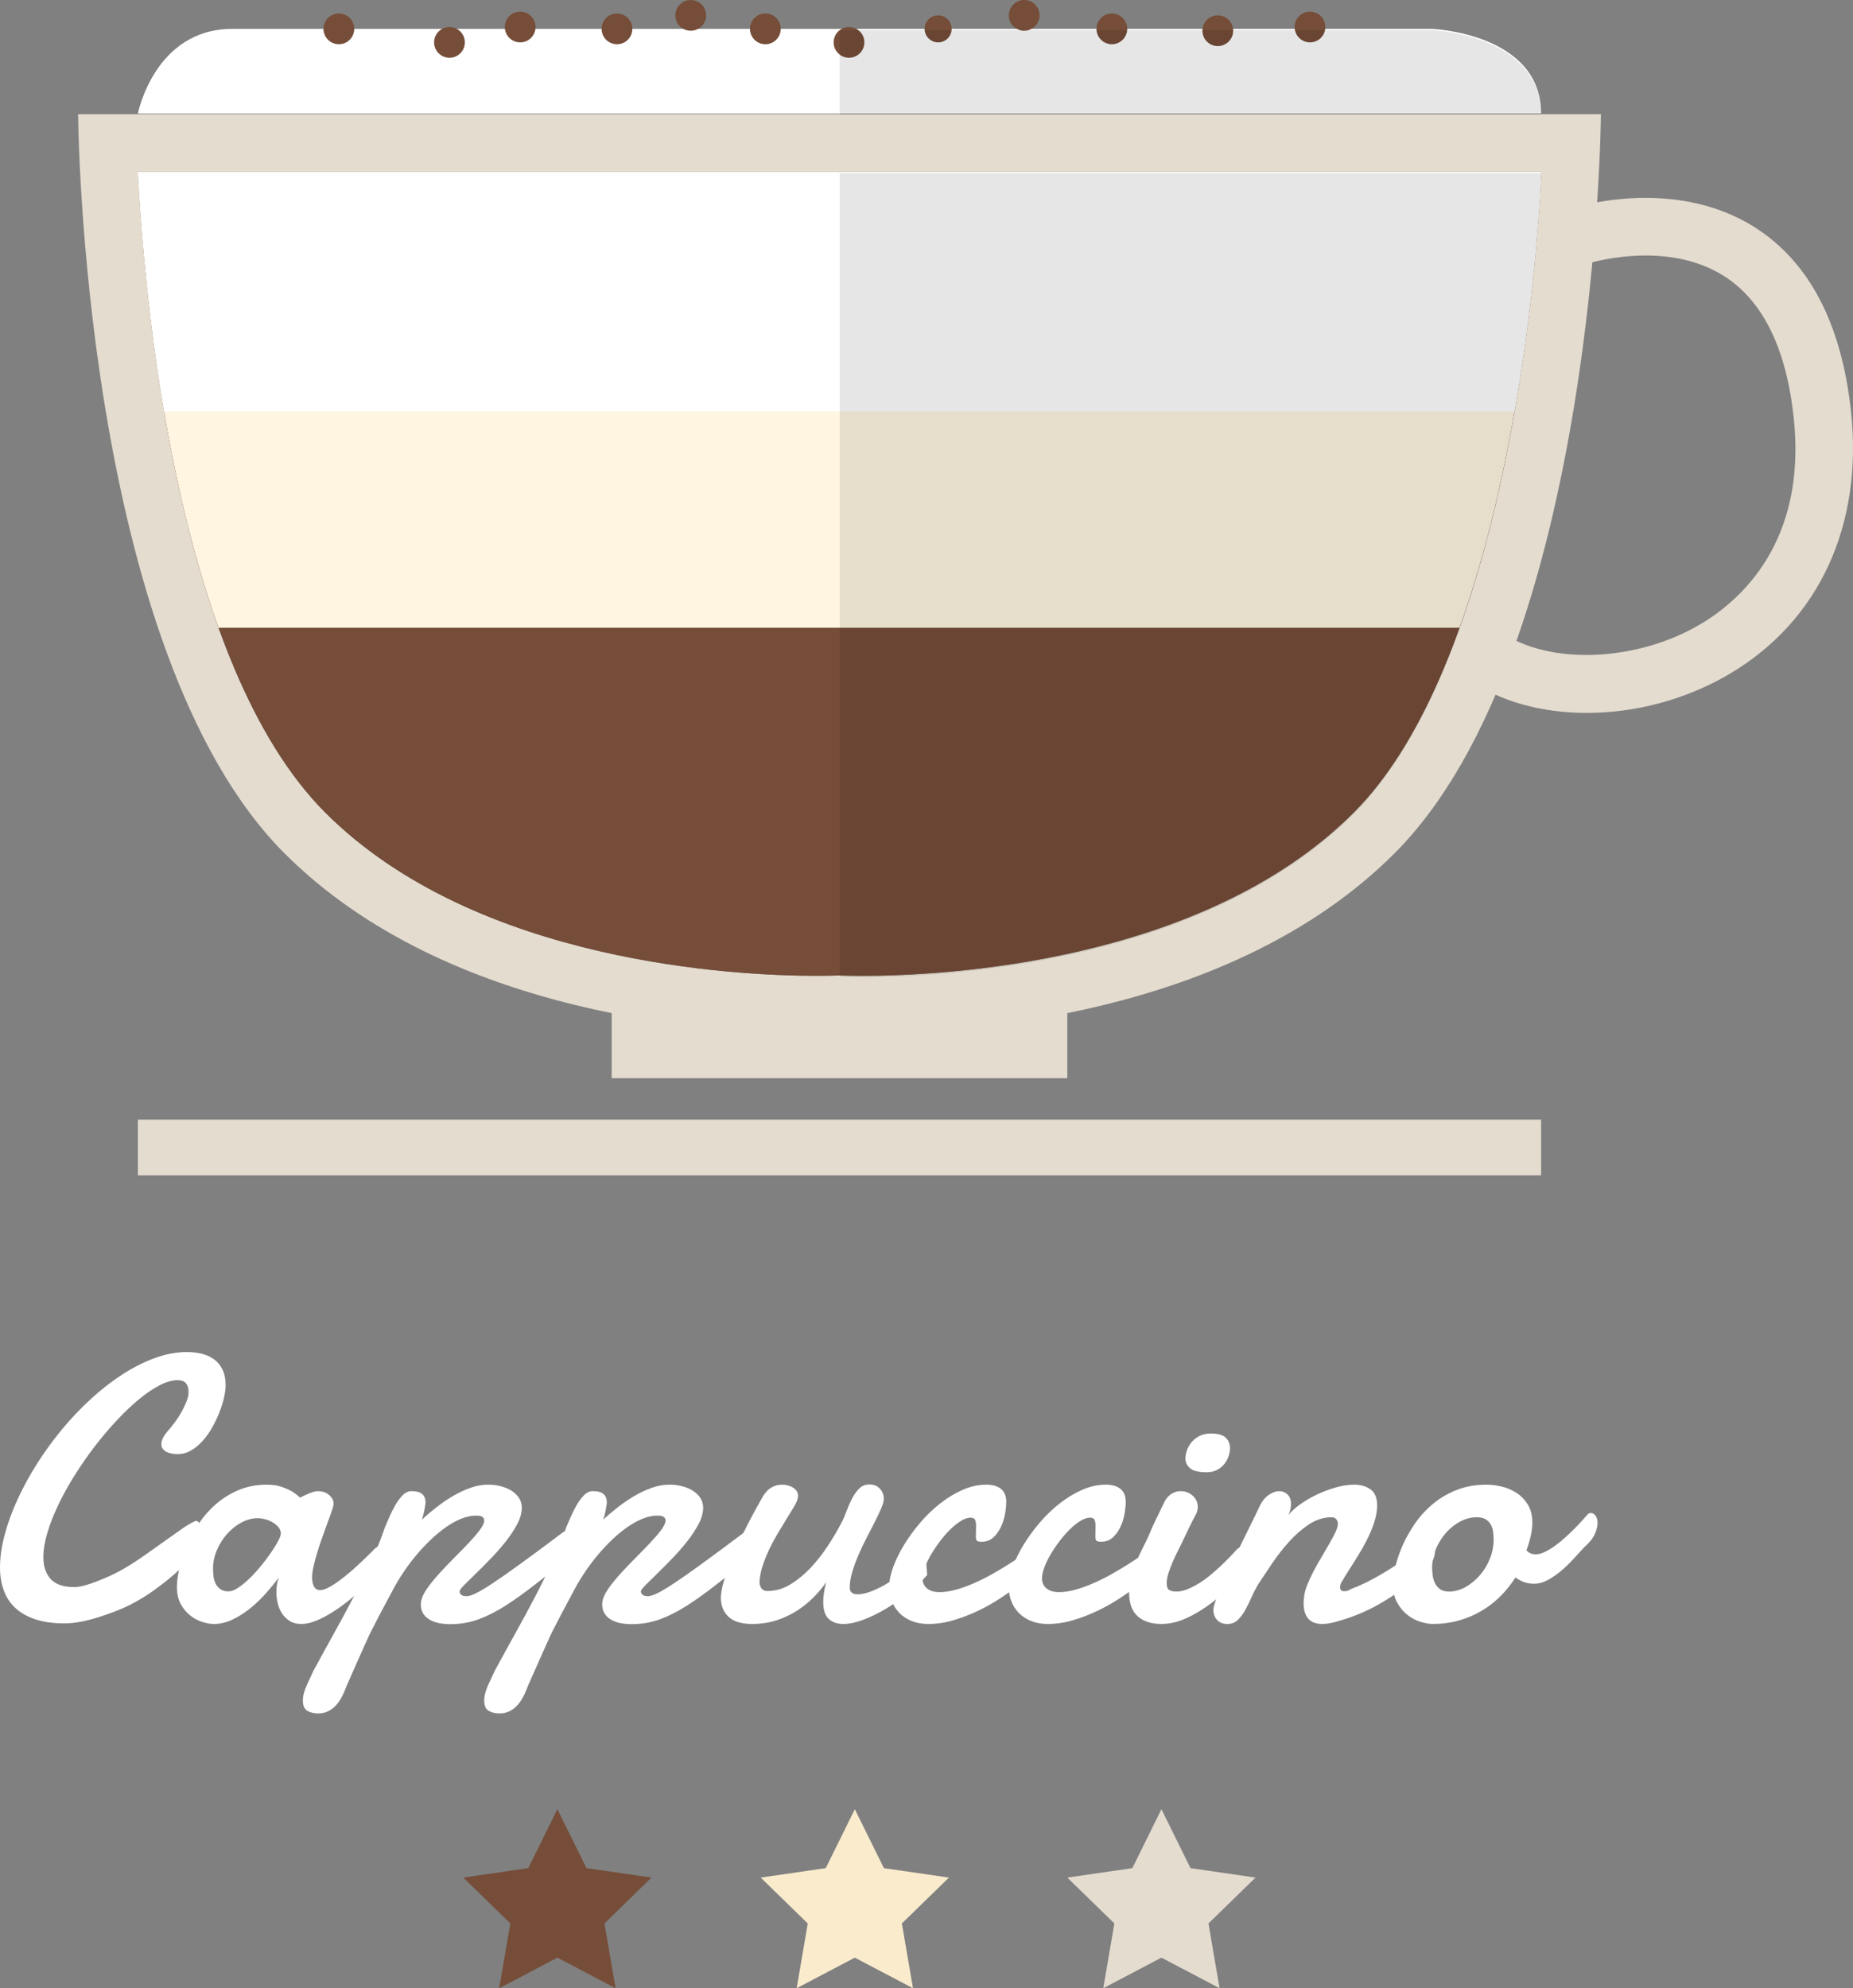 <!-- Generator: Adobe Illustrator 22.0.1, SVG Export Plug-In  -->
<svg version="1.1"
	 xmlns="http://www.w3.org/2000/svg" xmlns:xlink="http://www.w3.org/1999/xlink" xmlns:a="http://ns.adobe.com/AdobeSVGViewerExtensions/3.0/"
	 x="0px" y="0px" width="185.423px" height="198.944px" viewBox="0 0 185.423 198.944"
	 style="enable-background:new 0 0 185.423 198.944;" xml:space="preserve">
<rect x="0" y="0" width="185.423" height="198.944" fill="#808080" stroke="none"/>
<style type="text/css">
	.st0{fill:#E4DCCF;}
	.st1{fill:#754D38;}
	.st2{fill:#FFF5E0;}
	.st3{fill:#FFFFFF;}
	.st4{opacity:0.1;enable-background:new    ;}
	.st5{fill:#FAEBCD;}
</style>
<defs>
</defs>
<g id="Cappuccino_1_">
	<g>
		<g>
			<g>
				<rect x="13.799" y="112.03" class="st0" width="140.415" height="5.582"/>
				<g>
					<path class="st0" d="M82.715,11.427H7.816c0,0,0.33,53.635,20.662,73.966c16.441,16.441,43.428,18.014,53.159,18.014
						c0.971,0,1.77-0.016,2.37-0.034c0.599,0.018,1.399,0.034,2.37,0.034c9.729,0,36.717-1.572,53.159-18.014
						c20.332-20.332,20.662-73.966,20.662-73.966h-74.9C85.298,11.427,82.715,11.427,82.715,11.427z M135.457,81.316
						C120.309,96.464,94.06,97.641,86.376,97.641c-0.899,0-1.64-0.014-2.195-0.031l-0.174-0.005l-0.174,0.005
						c-0.556,0.017-1.296,0.031-2.196,0.031c-7.684,0-33.933-1.177-49.081-16.325C17.863,66.623,14.54,31.173,13.795,17.194h68.919
						h2.583h68.954C153.376,34.507,149.022,67.751,135.457,81.316z"/>
					<rect x="61.21" y="100.601" class="st0" width="45.591" height="7.286"/>
					<path class="st0" d="M175.636,22.772c-8.299-5.295-18.462-1.928-18.891-1.783l1.851,5.462
						c0.079-0.028,8.032-2.614,13.968,1.201c3.858,2.479,6.188,7.24,6.927,14.152c1.326,12.405-5.302,18.279-9.371,20.675
						c-6.406,3.774-15.172,4.098-19.955,0.738l-3.315,4.719c3.233,2.271,7.467,3.4,11.937,3.4c4.8,0,9.871-1.302,14.26-3.888
						c8.958-5.278,13.397-14.848,12.178-26.257C184.289,32.433,181.062,26.235,175.636,22.772z"/>
				</g>
			</g>
			<path class="st1" d="M82.715,17.194h-68.92c0.745,13.979,4.067,49.429,18.76,64.122c15.148,15.148,41.397,16.325,49.081,16.325
				c0.9,0,1.64-0.014,2.196-0.031l0.174-0.005l0.174,0.005c0.555,0.017,1.296,0.031,2.195,0.031c7.684,0,33.933-1.177,49.081-16.325
				c13.565-13.565,17.919-46.809,18.795-64.122H85.298C85.298,17.194,82.715,17.194,82.715,17.194z"/>
			<path class="st2" d="M82.715,17.194h-68.92c0.513,9.623,2.248,29.42,8.072,45.617h124.182
				c5.455-15.206,7.615-33.997,8.203-45.617H85.298H82.715z"/>
			<path class="st3" d="M143.298,2.889c0,0-112.252,0-120.047,0s-9.453,8.474-9.453,8.474h140.415
				C154.214,3.317,143.298,2.889,143.298,2.889z"/>
			<g>
				<circle class="st1" cx="61.739" cy="2.889" r="1.538"/>
				<circle class="st1" cx="76.587" cy="2.889" r="1.538"/>
				<circle class="st1" cx="111.26" cy="2.889" r="1.538"/>
				<circle class="st1" cx="102.486" cy="1.538" r="1.538"/>
				<circle class="st1" cx="84.957" cy="4.241" r="1.538"/>
				<circle class="st1" cx="52.052" cy="2.703" r="1.538"/>
				<circle class="st1" cx="44.978" cy="4.241" r="1.538"/>
				<circle class="st1" cx="121.86" cy="3.075" r="1.538"/>
				<circle class="st1" cx="33.908" cy="2.889" r="1.538"/>
				<circle class="st1" cx="131.086" cy="2.703" r="1.538"/>
				<circle class="st1" cx="69.12" cy="1.538" r="1.538"/>
				<circle class="st1" cx="93.875" cy="2.889" r="1.352"/>
			</g>
			<path class="st3" d="M82.715,17.194h-68.92c0.294,5.518,0.995,14.385,2.633,23.997h135.117
				c1.573-8.978,2.381-17.581,2.706-23.997H85.298C85.298,17.194,82.715,17.194,82.715,17.194z"/>
			<g>
				<g>
					<path class="st3" d="M22.578,138.622c0,0.334-0.053,0.735-0.158,1.205c-0.104,0.47-0.256,0.958-0.454,1.464
						c-0.197,0.507-0.436,1.01-0.713,1.511c-0.278,0.501-0.597,0.952-0.955,1.353c-0.358,0.402-0.748,0.726-1.168,0.973
						c-0.42,0.248-0.871,0.371-1.353,0.371c-0.11,0-0.256-0.009-0.436-0.028c-0.179-0.019-0.358-0.062-0.537-0.13
						c-0.18-0.068-0.334-0.17-0.464-0.306c-0.129-0.136-0.194-0.316-0.194-0.538c0-0.148,0.04-0.321,0.12-0.519
						c0.081-0.198,0.226-0.426,0.437-0.686c0.222-0.247,0.463-0.54,0.723-0.88c0.26-0.34,0.494-0.695,0.704-1.066
						c0.21-0.371,0.386-0.735,0.528-1.094c0.142-0.358,0.213-0.679,0.213-0.964c0-0.358-0.083-0.645-0.25-0.862
						c-0.167-0.216-0.454-0.325-0.862-0.325c-0.531,0-1.13,0.173-1.798,0.519c-0.667,0.346-1.365,0.822-2.095,1.428
						c-0.728,0.605-1.471,1.313-2.224,2.122c-0.754,0.81-1.483,1.675-2.188,2.595c-0.705,0.921-1.369,1.879-1.993,2.873
						c-0.624,0.995-1.168,1.978-1.631,2.948c-0.464,0.97-0.828,1.903-1.094,2.799s-0.399,1.708-0.399,2.438
						c0,0.902,0.241,1.625,0.723,2.169s1.279,0.815,2.392,0.815c0.518,0,1.291-0.201,2.316-0.602
						c1.026-0.402,1.882-0.803,2.567-1.205c0.687-0.401,1.378-0.846,2.076-1.335c0.698-0.488,1.362-0.958,1.993-1.409
						c0.63-0.451,1.205-0.858,1.724-1.223c0.52-0.364,0.945-0.621,1.279-0.77c0.062-0.049,0.136-0.074,0.223-0.074
						c0.185,0,0.312,0.152,0.38,0.455c0.067,0.303,0.101,0.645,0.101,1.029c0,0.21-0.027,0.466-0.083,0.769
						s-0.232,0.652-0.528,1.047c-0.137,0.161-0.39,0.433-0.76,0.815c-0.371,0.383-0.835,0.816-1.391,1.298
						c-0.557,0.482-1.192,0.982-1.909,1.501c-0.717,0.519-1.492,0.995-2.326,1.427c-0.835,0.433-1.91,0.859-3.226,1.279
						c-1.316,0.42-2.463,0.63-3.438,0.63c-1.149,0-2.132-0.139-2.947-0.417c-0.816-0.278-1.483-0.664-2.002-1.159
						c-0.52-0.494-0.899-1.084-1.141-1.77C0.12,158.411,0,157.66,0,156.844c0-1.013,0.154-2.101,0.464-3.262
						c0.309-1.162,0.738-2.342,1.288-3.541s1.205-2.397,1.965-3.596c0.76-1.199,1.594-2.345,2.502-3.438
						c0.909-1.094,1.876-2.11,2.901-3.049s2.076-1.755,3.151-2.447s2.156-1.236,3.244-1.631c1.087-0.396,2.156-0.593,3.207-0.593
						c0.519,0,1.013,0.059,1.482,0.176c0.47,0.117,0.881,0.306,1.232,0.565c0.353,0.26,0.631,0.603,0.835,1.029
						C22.476,137.483,22.578,138.005,22.578,138.622z"/>
					<path class="st3" d="M38.668,156.696c-0.223,0.21-0.519,0.501-0.89,0.871c-0.371,0.371-0.794,0.772-1.27,1.205
						c-0.477,0.433-0.982,0.869-1.521,1.307c-0.537,0.439-1.087,0.837-1.649,1.196c-0.562,0.358-1.115,0.652-1.659,0.88
						c-0.544,0.229-1.057,0.343-1.538,0.343c-0.434,0-0.804-0.093-1.113-0.278c-0.309-0.186-0.566-0.427-0.769-0.723
						c-0.204-0.296-0.356-0.633-0.454-1.01c-0.1-0.377-0.148-0.763-0.148-1.159c0-0.259,0.018-0.516,0.056-0.769
						c0.037-0.253,0.099-0.491,0.186-0.714c-0.384,0.519-0.819,1.054-1.308,1.604c-0.488,0.55-1.013,1.051-1.575,1.501
						c-0.562,0.451-1.149,0.822-1.761,1.112s-1.233,0.436-1.863,0.436c-0.321,0-0.695-0.065-1.121-0.195
						c-0.427-0.129-0.832-0.343-1.215-0.639c-0.383-0.297-0.704-0.68-0.964-1.149c-0.26-0.47-0.389-1.044-0.389-1.724
						c0-0.506,0.077-1.112,0.231-1.816c0.154-0.705,0.389-1.437,0.704-2.197c0.315-0.76,0.717-1.511,1.205-2.252
						c0.488-0.742,1.065-1.406,1.733-1.993c0.667-0.587,1.427-1.063,2.28-1.427c0.852-0.365,1.804-0.547,2.854-0.547
						c0.543,0,1.019,0.068,1.427,0.204s0.754,0.285,1.038,0.445c0.321,0.198,0.605,0.415,0.854,0.649
						c0.209-0.111,0.426-0.216,0.648-0.315c0.186-0.087,0.38-0.164,0.584-0.232s0.38-0.102,0.528-0.102
						c0.47,0,0.853,0.13,1.149,0.39c0.296,0.259,0.444,0.544,0.444,0.853c0,0.086-0.006,0.155-0.019,0.204
						c-0.062,0.235-0.157,0.531-0.287,0.89c-0.13,0.358-0.275,0.757-0.435,1.195c-0.161,0.439-0.324,0.896-0.491,1.372
						s-0.318,0.942-0.454,1.399s-0.247,0.887-0.334,1.288c-0.086,0.402-0.13,0.745-0.13,1.029c0,0.371,0.062,0.677,0.186,0.918
						s0.334,0.361,0.631,0.361c0.185,0,0.404-0.059,0.658-0.176c0.253-0.117,0.527-0.275,0.824-0.473
						c0.297-0.197,0.603-0.423,0.918-0.677c0.314-0.253,0.621-0.51,0.917-0.769c0.692-0.618,1.428-1.322,2.206-2.113
						c0.197-0.16,0.39-0.241,0.575-0.241c0.247,0,0.454,0.12,0.621,0.361c0.166,0.241,0.25,0.51,0.25,0.806
						C39.021,156.171,38.902,156.461,38.668,156.696z M25.822,151.913c-0.581,0-1.144,0.148-1.688,0.445
						c-0.544,0.297-1.025,0.686-1.445,1.168c-0.421,0.482-0.754,1.022-1.001,1.622c-0.248,0.6-0.371,1.202-0.371,1.807
						c0,0.248,0.016,0.504,0.046,0.77c0.031,0.266,0.103,0.51,0.214,0.732c0.111,0.223,0.268,0.408,0.473,0.556
						c0.204,0.148,0.479,0.223,0.824,0.223c0.272,0,0.591-0.121,0.955-0.362s0.741-0.55,1.131-0.927
						c0.39-0.377,0.77-0.791,1.14-1.242c0.371-0.451,0.705-0.893,1.001-1.326c0.297-0.432,0.538-0.822,0.724-1.168
						c0.184-0.346,0.277-0.599,0.277-0.76c0-0.234-0.08-0.448-0.24-0.64c-0.161-0.191-0.359-0.355-0.594-0.491
						c-0.234-0.136-0.485-0.238-0.751-0.306C26.251,151.948,26.02,151.913,25.822,151.913z"/>
					<path class="st3" d="M56.334,153.322c0.173-0.099,0.333-0.179,0.481-0.241s0.29-0.093,0.427-0.093
						c0.271,0,0.476,0.102,0.611,0.306c0.136,0.204,0.204,0.454,0.204,0.751c0,0.321-0.083,0.649-0.25,0.982
						s-0.417,0.612-0.751,0.834c-1.322,0.989-2.503,1.891-3.541,2.706c-1.038,0.815-2.018,1.517-2.938,2.104
						c-0.921,0.587-1.82,1.041-2.697,1.362c-0.878,0.321-1.816,0.482-2.817,0.482c-0.939,0-1.666-0.173-2.179-0.519
						s-0.769-0.822-0.769-1.427c0-0.049,0-0.096,0-0.139c0-0.043,0.006-0.096,0.019-0.158c0.049-0.371,0.24-0.797,0.574-1.279
						c0.334-0.482,0.735-0.982,1.205-1.501c0.47-0.519,0.97-1.044,1.501-1.576c0.531-0.531,1.022-1.035,1.475-1.511
						c0.45-0.476,0.824-0.911,1.121-1.307c0.297-0.396,0.444-0.717,0.444-0.964c0-0.148-0.061-0.266-0.185-0.353
						c-0.124-0.086-0.328-0.129-0.612-0.129c-0.494,0-1.004,0.108-1.529,0.324c-0.525,0.216-1.044,0.507-1.557,0.871
						c-0.513,0.365-1.014,0.782-1.502,1.251c-0.488,0.47-0.945,0.958-1.371,1.464c-0.427,0.507-0.816,1.017-1.168,1.529
						c-0.353,0.513-0.652,0.985-0.899,1.418c-0.074,0.136-0.179,0.328-0.314,0.575c-0.137,0.247-0.285,0.525-0.445,0.834
						c-0.161,0.309-0.331,0.628-0.51,0.955c-0.18,0.328-0.343,0.637-0.491,0.927c-0.148,0.29-0.281,0.55-0.398,0.779
						c-0.118,0.229-0.201,0.386-0.25,0.473c-0.062,0.111-0.164,0.321-0.307,0.63c-0.142,0.309-0.306,0.67-0.491,1.085
						c-0.185,0.414-0.38,0.849-0.584,1.307c-0.203,0.457-0.395,0.89-0.574,1.297c-0.18,0.408-0.337,0.766-0.473,1.075
						c-0.136,0.309-0.223,0.519-0.26,0.63c-0.123,0.321-0.269,0.624-0.436,0.908c-0.167,0.284-0.358,0.535-0.574,0.751
						s-0.464,0.389-0.742,0.519c-0.277,0.129-0.59,0.194-0.936,0.194c-0.445,0-0.812-0.09-1.104-0.268
						c-0.289-0.179-0.435-0.523-0.435-1.029c0-0.248,0.037-0.5,0.111-0.76c0.074-0.259,0.167-0.516,0.278-0.769
						c0.111-0.253,0.226-0.501,0.343-0.742c0.118-0.241,0.226-0.473,0.324-0.695c0.668-1.236,1.348-2.475,2.039-3.717
						c0.692-1.242,1.356-2.471,1.993-3.689c0.637-1.217,1.227-2.413,1.771-3.587c0.543-1.174,0.994-2.299,1.353-3.374
						c0.099-0.222,0.235-0.538,0.408-0.945c0.173-0.408,0.371-0.809,0.593-1.205c0.223-0.395,0.473-0.738,0.751-1.028
						c0.278-0.291,0.577-0.436,0.899-0.436c0.494,0,0.853,0.096,1.075,0.288s0.333,0.473,0.333,0.843
						c0,0.074-0.012,0.192-0.037,0.352c-0.024,0.161-0.056,0.331-0.093,0.51c-0.037,0.18-0.077,0.35-0.12,0.51
						c-0.043,0.161-0.083,0.278-0.12,0.353c0.457-0.42,0.951-0.837,1.482-1.251s1.081-0.788,1.65-1.122
						c0.567-0.334,1.148-0.605,1.742-0.815c0.593-0.21,1.187-0.315,1.779-0.315c0.408,0,0.812,0.049,1.214,0.148
						c0.401,0.099,0.761,0.244,1.075,0.436c0.315,0.191,0.571,0.433,0.769,0.723c0.197,0.29,0.297,0.627,0.297,1.01
						c0,0.507-0.151,1.047-0.454,1.622c-0.304,0.575-0.684,1.152-1.141,1.733c-0.457,0.581-0.951,1.147-1.483,1.696
						c-0.531,0.55-1.029,1.051-1.492,1.502c-0.464,0.451-0.853,0.834-1.168,1.149s-0.479,0.528-0.491,0.64
						c0,0.148,0.056,0.269,0.167,0.361c0.111,0.093,0.296,0.139,0.556,0.139c0.21,0,0.52-0.099,0.927-0.297
						c0.408-0.197,0.979-0.541,1.715-1.029c0.735-0.488,1.668-1.143,2.799-1.965C53.284,155.605,54.678,154.571,56.334,153.322z"/>
					<path class="st3" d="M74.481,153.322c0.173-0.099,0.333-0.179,0.481-0.241c0.149-0.062,0.29-0.093,0.427-0.093
						c0.271,0,0.476,0.102,0.611,0.306c0.136,0.204,0.204,0.454,0.204,0.751c0,0.321-0.083,0.649-0.25,0.982
						s-0.417,0.612-0.751,0.834c-1.322,0.989-2.503,1.891-3.541,2.706c-1.038,0.815-2.018,1.517-2.938,2.104
						c-0.921,0.587-1.82,1.041-2.697,1.362c-0.878,0.321-1.816,0.482-2.817,0.482c-0.939,0-1.666-0.173-2.179-0.519
						s-0.769-0.822-0.769-1.427c0-0.049,0-0.096,0-0.139c0-0.043,0.006-0.096,0.019-0.158c0.049-0.371,0.24-0.797,0.574-1.279
						c0.334-0.482,0.735-0.982,1.205-1.501c0.47-0.519,0.97-1.044,1.501-1.576c0.531-0.531,1.022-1.035,1.475-1.511
						c0.45-0.476,0.824-0.911,1.121-1.307c0.297-0.396,0.444-0.717,0.444-0.964c0-0.148-0.062-0.266-0.185-0.353
						c-0.124-0.086-0.328-0.129-0.612-0.129c-0.494,0-1.004,0.108-1.529,0.324s-1.044,0.507-1.557,0.871
						c-0.513,0.365-1.014,0.782-1.502,1.251c-0.488,0.47-0.945,0.958-1.371,1.464c-0.427,0.507-0.816,1.017-1.168,1.529
						c-0.353,0.513-0.652,0.985-0.9,1.418c-0.074,0.136-0.179,0.328-0.314,0.575c-0.137,0.247-0.285,0.525-0.445,0.834
						c-0.161,0.309-0.331,0.628-0.51,0.955c-0.18,0.328-0.343,0.637-0.491,0.927c-0.148,0.29-0.281,0.55-0.398,0.779
						c-0.118,0.229-0.201,0.386-0.25,0.473c-0.062,0.111-0.164,0.321-0.307,0.63c-0.142,0.309-0.306,0.67-0.491,1.085
						c-0.185,0.414-0.38,0.849-0.584,1.307c-0.203,0.457-0.396,0.89-0.574,1.297c-0.18,0.408-0.337,0.766-0.473,1.075
						c-0.136,0.309-0.223,0.519-0.26,0.63c-0.123,0.321-0.269,0.624-0.436,0.908c-0.167,0.284-0.358,0.535-0.574,0.751
						s-0.464,0.389-0.742,0.519c-0.277,0.129-0.59,0.194-0.936,0.194c-0.445,0-0.812-0.09-1.103-0.268
						c-0.291-0.179-0.437-0.523-0.437-1.029c0-0.248,0.037-0.5,0.111-0.76c0.074-0.259,0.167-0.516,0.278-0.769
						c0.111-0.253,0.226-0.501,0.343-0.742c0.118-0.241,0.226-0.473,0.324-0.695c0.668-1.236,1.348-2.475,2.039-3.717
						c0.692-1.242,1.356-2.471,1.993-3.689c0.637-1.217,1.227-2.413,1.771-3.587c0.543-1.174,0.994-2.299,1.353-3.374
						c0.099-0.222,0.235-0.538,0.408-0.945c0.173-0.408,0.371-0.809,0.593-1.205c0.223-0.395,0.473-0.738,0.751-1.028
						c0.278-0.291,0.577-0.436,0.899-0.436c0.494,0,0.852,0.096,1.075,0.288c0.222,0.192,0.333,0.473,0.333,0.843
						c0,0.074-0.012,0.192-0.037,0.352c-0.024,0.161-0.056,0.331-0.093,0.51c-0.037,0.18-0.077,0.35-0.12,0.51
						c-0.043,0.161-0.083,0.278-0.12,0.353c0.457-0.42,0.951-0.837,1.482-1.251s1.081-0.788,1.65-1.122
						c0.567-0.334,1.148-0.605,1.742-0.815c0.593-0.21,1.187-0.315,1.779-0.315c0.408,0,0.812,0.049,1.214,0.148
						c0.401,0.099,0.761,0.244,1.075,0.436c0.315,0.191,0.571,0.433,0.77,0.723c0.197,0.29,0.297,0.627,0.297,1.01
						c0,0.507-0.151,1.047-0.454,1.622c-0.304,0.575-0.684,1.152-1.141,1.733c-0.457,0.581-0.951,1.147-1.482,1.696
						c-0.531,0.55-1.029,1.051-1.492,1.502c-0.464,0.451-0.852,0.834-1.168,1.149c-0.315,0.315-0.479,0.528-0.491,0.64
						c0,0.148,0.056,0.269,0.167,0.361c0.111,0.093,0.296,0.139,0.556,0.139c0.21,0,0.519-0.099,0.927-0.297
						c0.408-0.197,0.979-0.541,1.715-1.029c0.735-0.488,1.668-1.143,2.799-1.965C71.432,155.605,72.825,154.571,74.481,153.322z"/>
					<path class="st3" d="M92.777,157.604c-0.544,0.618-1.178,1.22-1.9,1.807c-0.723,0.587-1.468,1.109-2.233,1.566
						c-0.767,0.458-1.521,0.825-2.262,1.103s-1.409,0.417-2.002,0.417c-0.594,0-1.075-0.167-1.446-0.501
						c-0.37-0.333-0.556-0.902-0.556-1.706c0-0.568,0.099-1.23,0.297-1.983c-0.322,0.482-0.724,0.971-1.205,1.464
						c-0.482,0.495-1.032,0.946-1.65,1.354c-0.618,0.408-1.31,0.738-2.076,0.992c-0.766,0.253-1.601,0.38-2.502,0.38
						c-0.408,0-0.801-0.044-1.177-0.13c-0.378-0.086-0.708-0.235-0.992-0.445s-0.513-0.491-0.686-0.843
						c-0.174-0.352-0.26-0.794-0.26-1.325c0-0.012,0.024-0.201,0.074-0.565c0.049-0.365,0.207-0.939,0.473-1.724
						s0.677-1.801,1.232-3.049c0.557-1.248,1.341-2.762,2.354-4.542c0.26-0.469,0.559-0.806,0.898-1.01
						c0.34-0.204,0.708-0.306,1.104-0.306c0.173,0,0.353,0.021,0.537,0.065c0.186,0.043,0.358,0.111,0.52,0.204
						c0.16,0.093,0.29,0.21,0.389,0.352c0.1,0.143,0.148,0.306,0.148,0.491c0,0.124-0.019,0.241-0.056,0.353
						c-0.062,0.21-0.194,0.485-0.398,0.825s-0.441,0.73-0.714,1.168c-0.271,0.438-0.559,0.912-0.861,1.418
						c-0.303,0.507-0.584,1.032-0.844,1.576s-0.481,1.097-0.667,1.659s-0.291,1.109-0.315,1.64c0,0.223,0.062,0.427,0.186,0.612
						c0.123,0.186,0.327,0.278,0.611,0.278c0.804,0,1.569-0.223,2.299-0.667c0.729-0.445,1.402-0.998,2.021-1.659
						c0.618-0.661,1.177-1.372,1.678-2.132c0.5-0.76,0.918-1.455,1.251-2.085c0.234-0.42,0.441-0.872,0.621-1.354
						c0.179-0.482,0.374-0.927,0.584-1.335s0.451-0.747,0.723-1.02c0.271-0.271,0.612-0.408,1.019-0.408
						c0.445,0,0.797,0.142,1.057,0.426s0.39,0.624,0.39,1.02c0,0.222-0.084,0.528-0.25,0.918c-0.167,0.389-0.378,0.834-0.631,1.334
						c-0.253,0.501-0.528,1.035-0.824,1.604c-0.297,0.569-0.572,1.146-0.825,1.733c-0.254,0.587-0.464,1.162-0.631,1.724
						c-0.166,0.562-0.25,1.085-0.25,1.566c0,0.445,0.271,0.667,0.815,0.667c0.383,0,0.859-0.111,1.428-0.333
						c0.568-0.223,1.165-0.535,1.789-0.936s1.248-0.874,1.872-1.418c0.624-0.543,1.177-1.13,1.659-1.761L92.777,157.604z"/>
					<path class="st3" d="M100.692,150.264c0,0.383-0.044,0.807-0.13,1.27c-0.087,0.463-0.229,0.899-0.427,1.307
						c-0.197,0.408-0.451,0.748-0.76,1.02c-0.309,0.272-0.692,0.408-1.149,0.408c-0.247,0-0.404-0.037-0.473-0.111
						c-0.068-0.074-0.101-0.204-0.101-0.39c0-0.111,0.003-0.275,0.009-0.491c0.006-0.216,0.01-0.423,0.01-0.621
						c0-0.223-0.031-0.411-0.093-0.565c-0.062-0.154-0.217-0.232-0.464-0.232c-0.284,0-0.603,0.108-0.954,0.325
						c-0.352,0.216-0.705,0.497-1.057,0.843c-0.353,0.346-0.695,0.738-1.029,1.177c-0.333,0.438-0.633,0.883-0.898,1.334
						c-0.267,0.451-0.477,0.887-0.631,1.307c-0.154,0.42-0.231,0.779-0.231,1.075c0,0.433,0.151,0.772,0.454,1.02
						s0.714,0.371,1.232,0.371c0.557,0,1.149-0.092,1.78-0.278c0.63-0.186,1.257-0.42,1.881-0.705
						c0.624-0.284,1.227-0.593,1.808-0.927c0.581-0.333,1.109-0.651,1.585-0.955c0.476-0.303,0.874-0.562,1.195-0.778
						s0.531-0.349,0.631-0.399c0.197-0.099,0.383-0.148,0.556-0.148c0.148,0,0.274,0.034,0.38,0.102
						c0.104,0.068,0.188,0.148,0.25,0.241s0.105,0.192,0.13,0.296c0.024,0.105,0.037,0.195,0.037,0.269
						c0,0.111-0.013,0.244-0.037,0.398c-0.025,0.155-0.117,0.331-0.277,0.528c-0.062,0.074-0.263,0.263-0.603,0.565
						c-0.341,0.303-0.779,0.658-1.316,1.066c-0.538,0.408-1.155,0.843-1.854,1.307c-0.698,0.463-1.446,0.887-2.243,1.27
						c-0.797,0.383-1.622,0.701-2.475,0.955c-0.853,0.253-1.693,0.38-2.521,0.38c-0.63,0-1.189-0.099-1.677-0.296
						c-0.488-0.198-0.899-0.466-1.233-0.807c-0.333-0.34-0.587-0.738-0.76-1.195c-0.173-0.457-0.26-0.939-0.26-1.446
						c0-0.556,0.13-1.195,0.39-1.919c0.26-0.723,0.618-1.461,1.075-2.215s0.994-1.495,1.612-2.225
						c0.618-0.729,1.288-1.378,2.012-1.946c0.723-0.568,1.477-1.026,2.262-1.372c0.784-0.346,1.578-0.519,2.382-0.519
						c0.271,0,0.528,0.031,0.769,0.092c0.241,0.062,0.451,0.158,0.631,0.288c0.179,0.13,0.321,0.306,0.426,0.528
						C100.64,149.689,100.692,149.955,100.692,150.264z"/>
					<path class="st3" d="M112.648,150.264c0,0.383-0.044,0.807-0.13,1.27c-0.087,0.463-0.229,0.899-0.427,1.307
						c-0.197,0.408-0.451,0.748-0.76,1.02c-0.309,0.272-0.692,0.408-1.149,0.408c-0.247,0-0.404-0.037-0.473-0.111
						c-0.068-0.074-0.102-0.204-0.102-0.39c0-0.111,0.003-0.275,0.009-0.491c0.006-0.216,0.01-0.423,0.01-0.621
						c0-0.223-0.031-0.411-0.093-0.565c-0.062-0.154-0.217-0.232-0.464-0.232c-0.284,0-0.603,0.108-0.954,0.325
						c-0.353,0.216-0.705,0.497-1.057,0.843c-0.353,0.346-0.695,0.738-1.029,1.177c-0.333,0.438-0.633,0.883-0.898,1.334
						c-0.267,0.451-0.477,0.887-0.631,1.307c-0.154,0.42-0.231,0.779-0.231,1.075c0,0.433,0.151,0.772,0.454,1.02
						s0.714,0.371,1.232,0.371c0.557,0,1.149-0.092,1.78-0.278c0.63-0.186,1.257-0.42,1.881-0.705
						c0.624-0.284,1.227-0.593,1.808-0.927c0.581-0.333,1.109-0.651,1.585-0.955c0.476-0.303,0.874-0.562,1.195-0.778
						s0.531-0.349,0.631-0.399c0.197-0.099,0.383-0.148,0.556-0.148c0.149,0,0.275,0.034,0.38,0.102
						c0.104,0.068,0.188,0.148,0.25,0.241s0.105,0.192,0.13,0.296c0.024,0.105,0.037,0.195,0.037,0.269
						c0,0.111-0.013,0.244-0.037,0.398c-0.024,0.155-0.117,0.331-0.277,0.528c-0.062,0.074-0.263,0.263-0.603,0.565
						c-0.341,0.303-0.779,0.658-1.316,1.066c-0.538,0.408-1.155,0.843-1.853,1.307c-0.698,0.463-1.446,0.887-2.243,1.27
						c-0.797,0.383-1.622,0.701-2.475,0.955c-0.853,0.253-1.693,0.38-2.521,0.38c-0.63,0-1.189-0.099-1.677-0.296
						c-0.488-0.198-0.899-0.466-1.233-0.807c-0.333-0.34-0.587-0.738-0.76-1.195c-0.173-0.457-0.26-0.939-0.26-1.446
						c0-0.556,0.13-1.195,0.39-1.919c0.26-0.723,0.618-1.461,1.075-2.215s0.994-1.495,1.612-2.225
						c0.618-0.729,1.288-1.378,2.012-1.946c0.723-0.568,1.477-1.026,2.262-1.372c0.784-0.346,1.578-0.519,2.382-0.519
						c0.271,0,0.528,0.031,0.768,0.092c0.241,0.062,0.451,0.158,0.631,0.288c0.179,0.13,0.321,0.306,0.426,0.528
						C112.596,149.689,112.648,149.955,112.648,150.264z"/>
					<path class="st3" d="M116.578,150.171c0.21-0.346,0.45-0.593,0.723-0.741c0.271-0.148,0.55-0.223,0.834-0.223
						c0.47,0,0.874,0.152,1.214,0.454c0.34,0.303,0.51,0.689,0.51,1.159c-0.012,0.111-0.027,0.223-0.046,0.334
						s-0.059,0.222-0.12,0.333c-0.174,0.321-0.315,0.593-0.427,0.816c-0.111,0.223-0.213,0.43-0.306,0.621
						c-0.093,0.192-0.183,0.38-0.269,0.565c-0.087,0.186-0.192,0.408-0.315,0.667c-0.148,0.309-0.315,0.646-0.501,1.01
						c-0.185,0.364-0.361,0.738-0.528,1.121c-0.166,0.383-0.309,0.76-0.426,1.131c-0.118,0.371-0.176,0.711-0.176,1.02
						c0,0.333,0.083,0.553,0.25,0.658c0.167,0.105,0.404,0.158,0.714,0.158c0.346,0,0.707-0.074,1.084-0.223
						c0.377-0.148,0.757-0.34,1.14-0.575c0.383-0.234,0.761-0.503,1.131-0.806c0.371-0.303,0.72-0.609,1.048-0.918
						c0.327-0.309,0.63-0.605,0.908-0.89c0.278-0.284,0.51-0.538,0.695-0.76c0.247-0.235,0.494-0.353,0.741-0.353
						c0.223,0,0.404,0.099,0.547,0.297c0.142,0.198,0.213,0.451,0.213,0.76c0,0.285-0.071,0.587-0.213,0.909
						c-0.143,0.321-0.374,0.624-0.695,0.908c-0.63,0.643-1.272,1.257-1.928,1.844c-0.655,0.587-1.325,1.106-2.012,1.557
						c-0.686,0.451-1.374,0.812-2.066,1.085c-0.692,0.271-1.391,0.408-2.095,0.408c-1.001,0-1.789-0.256-2.363-0.769
						c-0.575-0.513-0.862-1.313-0.862-2.401c0-0.568,0.08-1.124,0.241-1.668c0.16-0.544,0.353-1.072,0.574-1.585
						c0.223-0.513,0.457-1.007,0.705-1.483c0.247-0.476,0.457-0.93,0.63-1.363c0.062-0.16,0.17-0.408,0.324-0.741
						c0.154-0.334,0.318-0.673,0.491-1.02C116.146,151.061,116.355,150.628,116.578,150.171z M118.617,146
						c0-0.284,0.052-0.578,0.157-0.881c0.104-0.302,0.263-0.577,0.473-0.825c0.21-0.247,0.473-0.451,0.788-0.612
						c0.314-0.16,0.688-0.241,1.121-0.241c0.717,0,1.217,0.139,1.502,0.417c0.284,0.278,0.426,0.628,0.426,1.047
						c0,0.235-0.046,0.494-0.139,0.778c-0.093,0.285-0.232,0.547-0.417,0.788c-0.186,0.241-0.427,0.442-0.724,0.603
						c-0.296,0.161-0.648,0.241-1.056,0.241c-0.767,0-1.305-0.121-1.613-0.361C118.827,146.714,118.654,146.396,118.617,146z"/>
					<path class="st3" d="M126.013,150.783c0.247-0.531,0.557-0.927,0.927-1.186c0.371-0.26,0.735-0.39,1.094-0.39
						c0.297,0,0.562,0.108,0.797,0.325c0.235,0.216,0.353,0.535,0.353,0.955c0,0.161-0.019,0.333-0.056,0.519
						c-0.037,0.185-0.105,0.383-0.204,0.593c0.272-0.346,0.661-0.701,1.168-1.066c0.507-0.364,1.066-0.692,1.678-0.982
						c0.611-0.29,1.242-0.528,1.891-0.714c0.648-0.186,1.264-0.278,1.845-0.278c0.654,0,1.201,0.157,1.641,0.473
						c0.438,0.315,0.657,0.85,0.657,1.604c0,0.445-0.067,0.908-0.203,1.39c-0.137,0.482-0.312,0.964-0.528,1.446
						c-0.217,0.482-0.458,0.955-0.724,1.418s-0.528,0.899-0.787,1.307c-0.26,0.408-0.498,0.782-0.714,1.121
						c-0.217,0.34-0.387,0.621-0.51,0.844c-0.161,0.198-0.241,0.426-0.241,0.686c0,0.099,0.031,0.186,0.093,0.26
						c0.062,0.074,0.16,0.111,0.297,0.111c0.086,0,0.186-0.009,0.296-0.028c0.111-0.019,0.247-0.084,0.408-0.195
						c0.667-0.247,1.35-0.556,2.049-0.927c0.697-0.371,1.368-0.763,2.011-1.177s1.232-0.828,1.771-1.242
						c0.537-0.414,0.985-0.788,1.344-1.122c0.099-0.086,0.197-0.148,0.297-0.186c0.099-0.037,0.191-0.056,0.277-0.056
						c0.21,0,0.374,0.08,0.491,0.241c0.118,0.161,0.177,0.365,0.177,0.612c0,0.383-0.121,0.81-0.361,1.279
						c-0.241,0.47-0.621,0.908-1.141,1.316c-0.704,0.507-1.35,0.97-1.937,1.39c-0.588,0.42-1.187,0.812-1.799,1.177
						c-0.611,0.365-1.267,0.705-1.965,1.02c-0.698,0.316-1.517,0.609-2.456,0.881c-0.321,0.099-0.614,0.173-0.88,0.222
						c-0.267,0.049-0.51,0.074-0.732,0.074c-0.655,0-1.134-0.183-1.437-0.547s-0.454-0.874-0.454-1.529
						c0-0.086,0.003-0.169,0.009-0.25s0.016-0.17,0.028-0.269c0.024-0.383,0.126-0.803,0.306-1.26
						c0.179-0.457,0.396-0.927,0.648-1.409c0.253-0.482,0.522-0.961,0.807-1.437c0.284-0.476,0.547-0.927,0.788-1.353
						c0.24-0.426,0.441-0.806,0.603-1.14c0.16-0.333,0.24-0.605,0.24-0.815c0-0.186-0.053-0.343-0.157-0.473
						c-0.105-0.13-0.263-0.195-0.473-0.195c-0.791,0-1.542,0.235-2.252,0.705c-0.711,0.47-1.375,1.047-1.993,1.733
						s-1.187,1.412-1.705,2.178c-0.52,0.767-0.977,1.452-1.372,2.058c-0.247,0.408-0.473,0.843-0.677,1.307
						c-0.203,0.464-0.417,0.896-0.639,1.298c-0.223,0.402-0.473,0.735-0.751,1.001s-0.628,0.398-1.048,0.398
						c-0.433,0-0.772-0.136-1.02-0.408c-0.247-0.272-0.37-0.605-0.37-1.001c0-0.21,0.086-0.55,0.259-1.02
						c0.173-0.47,0.396-1.013,0.668-1.631c0.271-0.618,0.577-1.282,0.917-1.993c0.34-0.71,0.68-1.415,1.02-2.113
						c0.34-0.698,0.664-1.356,0.974-1.974C125.562,151.741,125.815,151.215,126.013,150.783z"/>
					<path class="st3" d="M148.739,148.559c0.47,0,0.974,0.062,1.511,0.185c0.538,0.124,1.035,0.334,1.492,0.63
						s0.837,0.689,1.14,1.177s0.455,1.091,0.455,1.807c0,0.371-0.05,0.794-0.148,1.27c-0.1,0.475-0.248,0.973-0.445,1.492
						c0.123,0.148,0.266,0.253,0.427,0.315c0.16,0.062,0.333,0.093,0.518,0.093c0.26,0,0.547-0.074,0.862-0.223
						c0.316-0.148,0.64-0.339,0.973-0.575c0.334-0.234,0.668-0.501,1.001-0.797c0.334-0.296,0.649-0.593,0.945-0.89
						c0.297-0.297,0.565-0.578,0.807-0.844c0.241-0.265,0.441-0.491,0.602-0.676c0.086-0.087,0.192-0.13,0.316-0.13
						c0.173,0,0.327,0.09,0.463,0.269s0.204,0.429,0.204,0.751s-0.096,0.692-0.287,1.112c-0.191,0.42-0.547,0.859-1.066,1.316
						c-0.296,0.322-0.636,0.692-1.02,1.112c-0.383,0.42-0.791,0.816-1.223,1.187c-0.433,0.371-0.884,0.686-1.354,0.945
						s-0.939,0.389-1.409,0.389c-0.321,0-0.633-0.049-0.936-0.148c-0.303-0.099-0.609-0.259-0.918-0.482
						c-0.444,0.692-0.951,1.323-1.52,1.891c-0.568,0.568-1.202,1.056-1.9,1.464s-1.452,0.726-2.262,0.955s-1.671,0.343-2.586,0.343
						c-0.346,0-0.747-0.068-1.204-0.204c-0.458-0.136-0.894-0.361-1.308-0.676s-0.763-0.726-1.047-1.233
						c-0.284-0.506-0.427-1.124-0.427-1.854c0-0.494,0.08-1.087,0.241-1.78c0.16-0.692,0.404-1.405,0.732-2.141
						c0.327-0.735,0.741-1.464,1.242-2.188c0.5-0.723,1.097-1.372,1.788-1.946c0.692-0.575,1.483-1.038,2.373-1.39
						C146.663,148.734,147.651,148.559,148.739,148.559z M147.775,151.821c-0.581,0-1.14,0.146-1.678,0.436
						c-0.537,0.29-1.014,0.674-1.427,1.149c-0.415,0.476-0.745,1.014-0.992,1.613c-0.247,0.6-0.371,1.214-0.371,1.844
						c0,0.235,0.019,0.491,0.056,0.77c0.037,0.278,0.114,0.538,0.232,0.778c0.117,0.241,0.287,0.442,0.51,0.603
						c0.222,0.161,0.519,0.241,0.89,0.241c0.568,0,1.121-0.151,1.659-0.455c0.537-0.302,1.016-0.698,1.437-1.186
						c0.42-0.488,0.753-1.041,1.001-1.659c0.247-0.618,0.37-1.242,0.37-1.872c0-0.247-0.016-0.504-0.046-0.77
						c-0.031-0.266-0.105-0.51-0.223-0.732c-0.117-0.223-0.287-0.405-0.51-0.547C148.461,151.892,148.158,151.821,147.775,151.821z"
						/>
				</g>
			</g>
		</g>
		<path class="st4" d="M143.298,3.02c0,0-29.481,0-59.275,0v8.474h70.19C154.214,3.448,143.298,3.02,143.298,3.02z"/>
		<path class="st4" d="M84.024,97.736l0.157,0.005c0.555,0.017,1.296,0.031,2.195,0.031c7.684,0,33.933-1.177,49.081-16.325
			c4.461-4.461,7.92-11.055,10.592-18.505l0.001-0.002c3.058-8.526,5.081-18.171,6.37-27.056c0.008-0.054,0.016-0.108,0.024-0.163
			c0.277-1.924,0.521-3.81,0.733-5.641c0.011-0.09,0.02-0.179,0.031-0.269c0.091-0.793,0.176-1.575,0.255-2.345
			c0.015-0.144,0.03-0.288,0.044-0.431c0.169-1.678,0.313-3.295,0.431-4.835c0.015-0.194,0.028-0.383,0.043-0.575
			c0.038-0.515,0.074-1.02,0.107-1.516c0.006-0.083,0.011-0.167,0.017-0.249c0.011-0.168,0.022-0.336,0.032-0.502
			c0.043-0.696,0.083-1.379,0.116-2.032H84.024V97.736z"/>
	</g>
	<polygon class="st1" points="55.776,181.032 58.686,186.928 65.193,187.874 60.484,192.464 61.596,198.944 55.776,195.884 
		49.956,198.944 51.067,192.464 46.359,187.874 52.866,186.928 	"/>
	<polygon class="st5" points="85.539,181.032 88.449,186.928 94.956,187.874 90.247,192.464 91.359,198.944 85.539,195.884 
		79.719,198.944 80.83,192.464 76.122,187.874 82.629,186.928 	"/>
	<polygon class="st0" points="116.219,181.032 119.129,186.928 125.636,187.874 120.927,192.464 122.039,198.944 116.219,195.884 
		110.399,198.944 111.51,192.464 106.802,187.874 113.309,186.928 	"/>
</g>
</svg>
